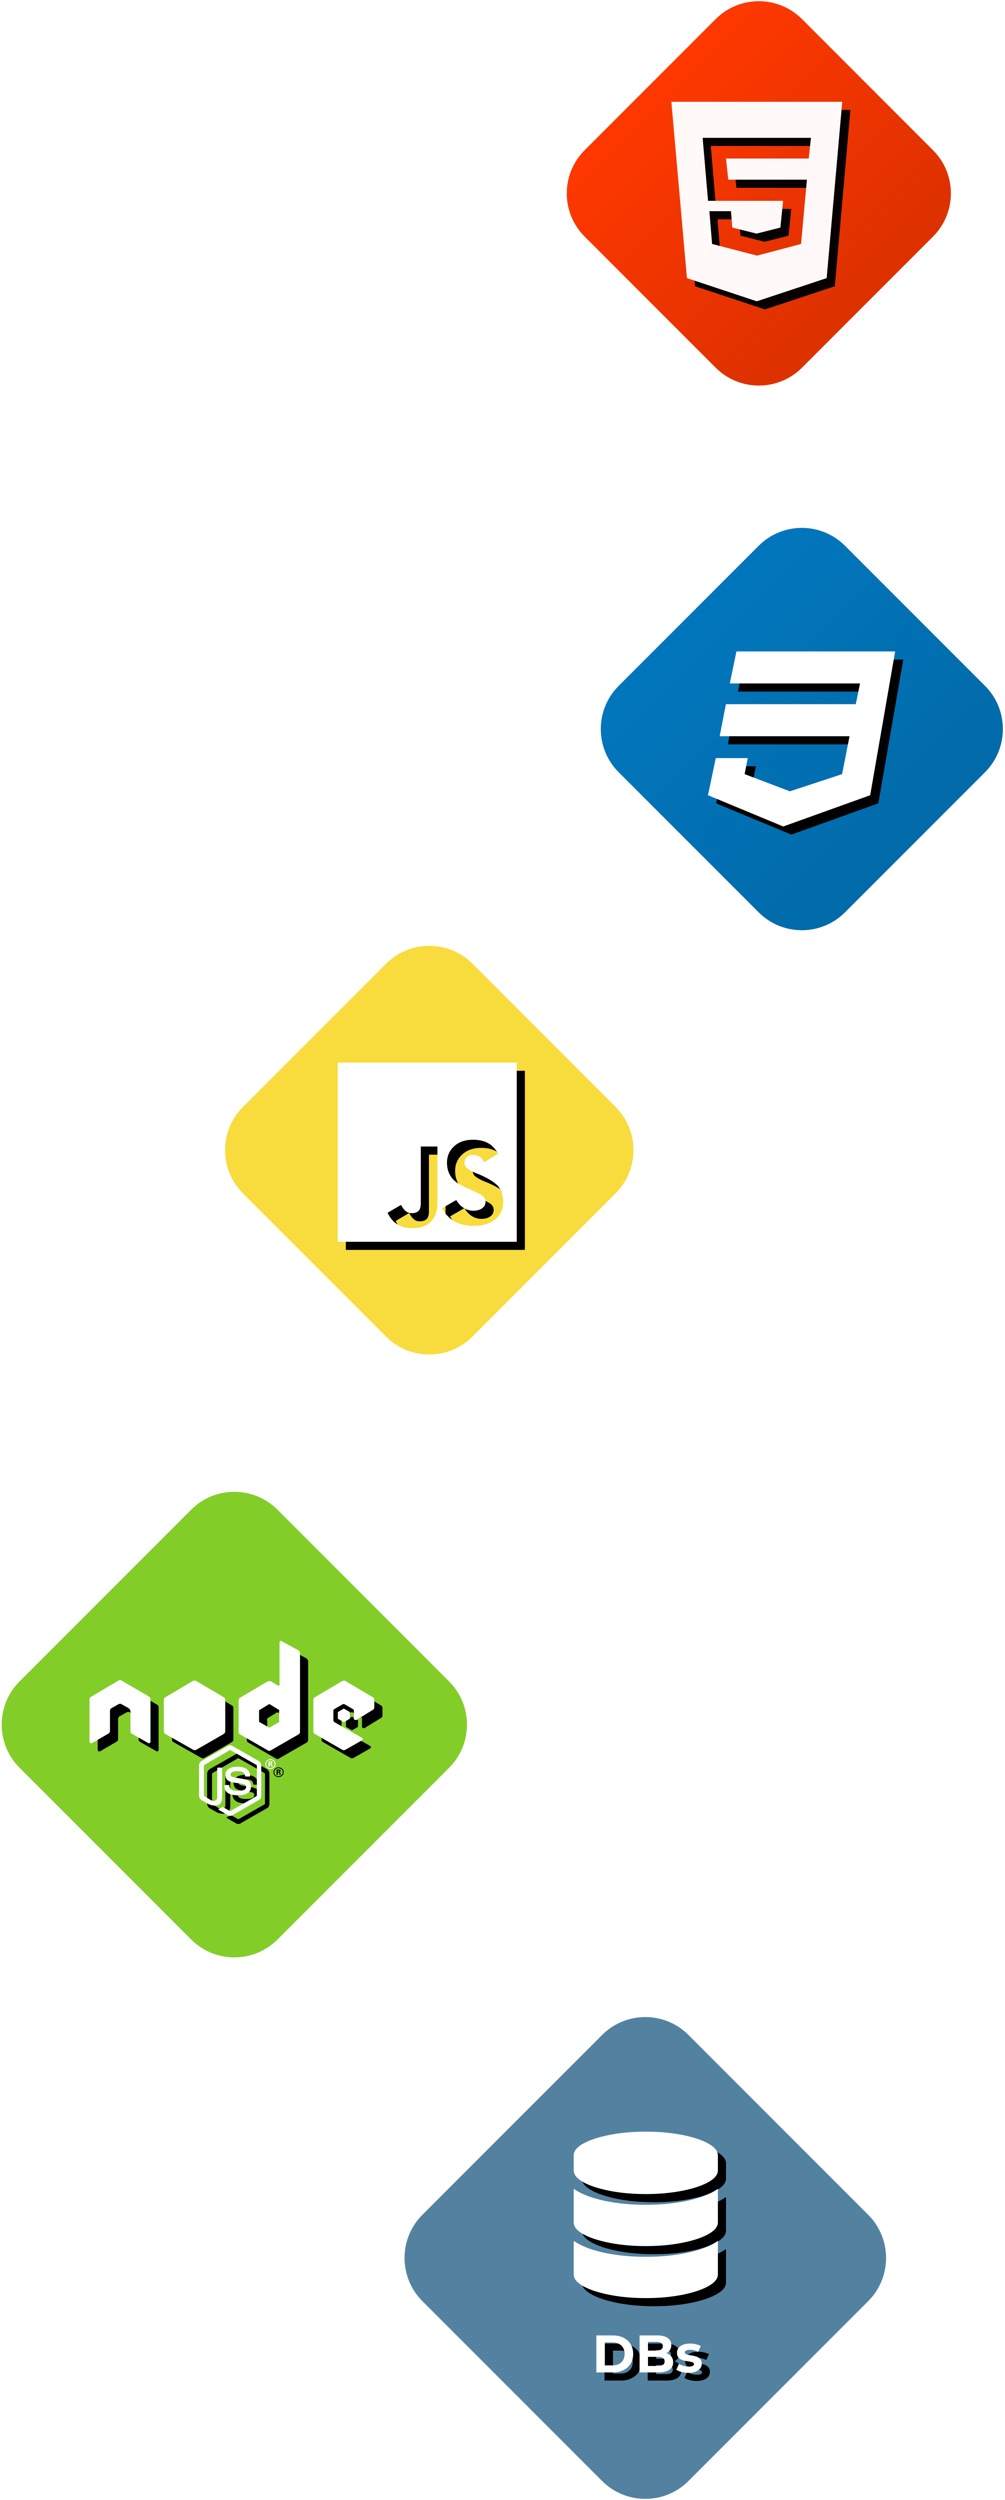<?xml version="1.0" encoding="UTF-8"?>
<svg width="247px" height="614px" viewBox="0 0 247 614" version="1.1" xmlns="http://www.w3.org/2000/svg" xmlns:xlink="http://www.w3.org/1999/xlink">
    <!-- Generator: Sketch 52.4 (67378) - http://www.bohemiancoding.com/sketch -->
    <title>icons</title>
    <desc>Created with Sketch.</desc>
    <defs>
        <linearGradient x1="50%" y1="0%" x2="50%" y2="100%" id="linearGradient-1">
            <stop stop-color="#FF3800" stop-opacity="0.5" offset="0%"></stop>
            <stop stop-color="#BB2900" stop-opacity="0.5" offset="98.81%"></stop>
        </linearGradient>
        <path d="M30.735,15.735 L76.265,15.735 C84.549,15.735 91.265,22.451 91.265,30.735 L91.265,76.265 C91.265,84.549 84.549,91.265 76.265,91.265 L30.735,91.265 C22.451,91.265 15.735,84.549 15.735,76.265 L15.735,30.735 C15.735,22.451 22.451,15.735 30.735,15.735 Z" id="path-2"></path>
        <path d="M32,31 L74,31 L70.172,74.312 L53,80 L35.828,74.312 L32,31 Z M65.758,44.942 L66.31,39.855 L39.69,39.855 L41.016,55.326 L59.462,55.326 L58.799,61.896 L52.945,63.379 L46.98,61.896 L46.649,57.869 L41.347,57.869 L42.01,65.922 L53.055,68.783 L63.88,65.922 L65.316,50.134 L45.986,50.134 L45.434,44.942 L65.758,44.942 Z" id="path-3"></path>
        <filter x="-2.4%" y="-2.0%" width="109.5%" height="108.2%" filterUnits="objectBoundingBox" id="filter-4">
            <feOffset dx="2" dy="2" in="SourceAlpha" result="shadowOffsetOuter1"></feOffset>
            <feColorMatrix values="0 0 0 0 0   0 0 0 0 0   0 0 0 0 0  0 0 0 0.25 0" type="matrix" in="shadowOffsetOuter1"></feColorMatrix>
        </filter>
        <linearGradient x1="50%" y1="0%" x2="50%" y2="98.347%" id="linearGradient-5">
            <stop stop-color="#0277BD" stop-opacity="0.5" offset="0%"></stop>
            <stop stop-color="#005F97" stop-opacity="0.5" offset="100%"></stop>
        </linearGradient>
        <path d="M31.742,16.742 L80.394,16.742 C88.678,16.742 95.394,23.458 95.394,31.742 L95.394,80.394 C95.394,88.678 88.678,95.394 80.394,95.394 L31.742,95.394 C23.458,95.394 16.742,88.678 16.742,80.394 L16.742,31.742 C16.742,23.458 23.458,16.742 31.742,16.742 Z" id="path-6"></path>
        <polygon id="path-7" points="79 37 72.867 72.321 51.496 80 33 72.321 34.917 63.203 42.775 63.203 42.008 67.138 53.125 71.362 65.967 67.138 67.787 57.828 35.875 57.828 37.408 49.958 69.321 49.958 70.375 44.871 38.367 44.871 39.996 37"></polygon>
        <filter x="-2.2%" y="-2.3%" width="108.7%" height="109.3%" filterUnits="objectBoundingBox" id="filter-8">
            <feOffset dx="2" dy="2" in="SourceAlpha" result="shadowOffsetOuter1"></feOffset>
            <feColorMatrix values="0 0 0 0 0   0 0 0 0 0   0 0 0 0 0  0 0 0 0.5 0" type="matrix" in="shadowOffsetOuter1"></feColorMatrix>
        </filter>
        <path d="M34,35 L78,35 L78,79 L34,79 L34,35 Z M58.506,69.459 L58.506,55.608 L54.422,55.608 L54.422,69.459 C54.422,70.428 54.227,71.09 53.838,71.445 C53.449,71.8 52.915,71.977 52.234,71.977 C51.553,71.977 51.018,71.784 50.629,71.396 C50.305,71.138 49.949,70.654 49.56,69.943 L46.253,71.881 C47.42,74.399 49.462,75.658 52.38,75.658 C54.26,75.658 55.751,75.142 56.853,74.108 C57.955,73.075 58.506,71.525 58.506,69.459 Z M67.448,75.101 C69.577,75.101 71.311,74.581 72.65,73.539 C73.989,72.498 74.658,71.036 74.658,69.155 C74.658,67.475 74.178,66.132 73.216,65.124 C72.324,64.25 70.882,63.377 68.89,62.503 L67.86,62.1 C66.83,61.63 66.126,61.227 65.749,60.891 C65.371,60.555 65.182,60.101 65.182,59.53 C65.182,58.959 65.371,58.506 65.749,58.17 C66.126,57.834 66.624,57.666 67.242,57.666 C67.86,57.666 68.392,57.8 68.839,58.069 C69.285,58.338 69.68,58.808 70.023,59.48 L73.422,57.363 C72.736,56.154 71.894,55.28 70.899,54.743 C69.903,54.205 68.684,53.937 67.242,53.937 C65.32,53.937 63.775,54.474 62.607,55.549 C61.44,56.624 60.856,57.968 60.856,59.581 C60.856,61.193 61.337,62.537 62.298,63.612 C63.122,64.485 64.393,65.258 66.109,65.93 L67.139,66.434 C68.375,66.971 69.165,67.375 69.508,67.643 C70.058,68.046 70.332,68.567 70.332,69.205 C70.332,69.844 70.058,70.364 69.508,70.768 C68.959,71.171 68.238,71.372 67.345,71.372 C65.629,71.372 64.221,70.499 63.122,68.752 L59.62,70.768 C60.307,72.044 61.268,73.086 62.504,73.892 C63.878,74.698 65.526,75.101 67.448,75.101 Z" id="path-9"></path>
        <filter x="-2.3%" y="-2.3%" width="109.1%" height="109.1%" filterUnits="objectBoundingBox" id="filter-10">
            <feOffset dx="2" dy="2" in="SourceAlpha" result="shadowOffsetOuter1"></feOffset>
            <feColorMatrix values="0 0 0 0 0   0 0 0 0 0   0 0 0 0 0  0 0 0 0.5 0" type="matrix" in="shadowOffsetOuter1"></feColorMatrix>
        </filter>
        <path d="M62.562,86 C62.344,86 62.125,85.927 61.906,85.781 L59.828,84.574 C59.609,84.428 59.628,84.319 59.883,84.246 C60.138,84.172 60.411,84.026 60.703,83.807 C60.776,83.807 60.849,83.843 60.922,83.917 L62.453,84.794 C62.526,84.867 62.599,84.867 62.672,84.794 L69.016,81.175 C69.089,81.102 69.125,81.029 69.125,80.956 L69.125,73.719 C69.125,73.646 69.089,73.573 69.016,73.499 L62.672,69.881 C62.599,69.808 62.526,69.808 62.453,69.881 L56.219,73.499 C56.146,73.573 56.109,73.646 56.109,73.719 L56.109,80.956 C56.109,81.029 56.146,81.102 56.219,81.175 L57.859,82.162 C58.297,82.381 58.661,82.4 58.953,82.217 C59.245,82.034 59.391,81.797 59.391,81.504 L59.391,74.267 C59.391,74.194 59.464,74.157 59.609,74.157 L60.375,74.157 C60.521,74.157 60.594,74.194 60.594,74.267 L60.594,81.504 C60.594,82.82 59.974,83.478 58.734,83.478 C58.297,83.478 57.823,83.368 57.312,83.149 L55.562,82.162 C55.125,81.87 54.906,81.468 54.906,80.956 L54.906,73.719 C54.906,73.207 55.125,72.805 55.562,72.513 L61.906,68.894 C62.344,68.602 62.781,68.602 63.219,68.894 L69.562,72.513 C70,72.805 70.219,73.207 70.219,73.719 L70.219,80.956 C70.219,81.541 70,81.943 69.562,82.162 L63.219,85.781 C63.073,85.927 62.854,86 62.562,86 Z M67.703,78.763 C67.703,79.494 67.43,80.042 66.883,80.408 C66.336,80.773 65.552,80.956 64.531,80.956 C62.271,80.956 61.141,80.188 61.141,78.653 C61.141,78.507 61.214,78.434 61.359,78.434 L62.234,78.434 C62.307,78.434 62.344,78.47 62.344,78.544 C62.417,79.055 62.599,79.402 62.891,79.585 C63.182,79.768 63.729,79.859 64.531,79.859 C65.844,79.859 66.5,79.53 66.5,78.872 C66.5,78.58 66.354,78.379 66.062,78.269 C65.771,78.16 65.151,78.05 64.203,77.94 C63.255,77.831 62.562,77.648 62.125,77.392 C61.688,77.136 61.451,76.679 61.414,76.021 C61.378,75.364 61.615,74.852 62.125,74.486 C62.635,74.121 63.365,73.938 64.312,73.938 C66.281,73.938 67.339,74.669 67.484,76.131 L67.375,76.35 L66.391,76.35 C66.318,76.35 66.281,76.314 66.281,76.241 C66.208,75.802 66.026,75.492 65.734,75.309 C65.443,75.126 64.969,75.035 64.312,75.035 C63.219,75.035 62.672,75.327 62.672,75.912 C62.672,76.131 62.799,76.296 63.055,76.405 C63.31,76.515 63.93,76.643 64.914,76.789 C65.898,76.935 66.609,77.136 67.047,77.392 C67.484,77.648 67.703,78.105 67.703,78.763 Z M73.719,73.28 C73.719,73.646 73.591,73.938 73.336,74.157 C73.081,74.377 72.789,74.486 72.461,74.486 C72.133,74.486 71.841,74.377 71.586,74.157 C71.331,73.938 71.203,73.646 71.203,73.28 C71.203,72.915 71.331,72.622 71.586,72.403 C71.841,72.184 72.133,72.074 72.461,72.074 C72.789,72.074 73.081,72.184 73.336,72.403 C73.591,72.622 73.719,72.915 73.719,73.28 Z M73.5,73.28 C73.5,72.988 73.391,72.75 73.172,72.567 C72.953,72.385 72.698,72.293 72.406,72.293 C72.115,72.293 71.878,72.385 71.695,72.567 C71.513,72.75 71.422,72.988 71.422,73.28 C71.422,73.573 71.513,73.81 71.695,73.993 C71.878,74.176 72.115,74.267 72.406,74.267 C72.698,74.267 72.953,74.176 73.172,73.993 C73.391,73.81 73.5,73.573 73.5,73.28 Z M72.734,73.938 L72.625,73.499 C72.625,73.426 72.589,73.39 72.516,73.39 L72.297,73.39 L72.297,73.938 L71.969,73.938 L71.969,72.622 L72.516,72.622 C72.807,72.622 72.953,72.714 72.953,72.896 C72.953,73.079 72.88,73.207 72.734,73.28 C72.807,73.28 72.88,73.39 72.953,73.609 L72.953,73.938 L72.734,73.938 Z M72.625,72.951 C72.625,72.878 72.589,72.842 72.516,72.842 L72.297,72.842 L72.297,73.17 L72.516,73.17 C72.589,73.17 72.625,73.097 72.625,72.951 Z M42.984,57.38 L42.984,67.797 C42.984,67.944 42.911,68.053 42.766,68.126 C42.62,68.2 42.51,68.2 42.438,68.126 L38.391,65.824 C38.172,65.677 38.062,65.458 38.062,65.166 L38.062,60.231 C37.99,59.939 37.844,59.72 37.625,59.573 L35.875,58.587 C35.802,58.513 35.693,58.477 35.547,58.477 C35.401,58.477 35.255,58.513 35.109,58.587 L33.359,59.573 C33.141,59.72 33.031,59.939 33.031,60.231 L33.031,65.166 C33.031,65.458 32.885,65.677 32.594,65.824 L28.656,68.126 C28.51,68.2 28.365,68.2 28.219,68.126 C28.073,68.053 28,67.944 28,67.797 L28,57.38 C28,57.088 28.146,56.869 28.438,56.722 L35.109,52.775 C35.255,52.702 35.365,52.665 35.438,52.665 L35.547,52.665 C35.693,52.665 35.802,52.702 35.875,52.775 L42.656,56.722 C42.875,56.869 42.984,57.088 42.984,57.38 Z M79.734,65.385 C79.734,65.677 79.589,65.897 79.297,66.043 L72.625,69.881 C72.333,70.1 72.042,70.1 71.75,69.881 L65.078,66.043 C64.786,65.897 64.641,65.677 64.641,65.385 L64.641,57.6 C64.641,57.307 64.786,57.088 65.078,56.942 L71.75,52.994 C72.042,52.848 72.333,52.848 72.625,52.994 L74.266,53.981 C74.339,54.054 74.43,54.054 74.539,53.981 C74.648,53.908 74.703,53.835 74.703,53.762 L74.703,43.454 C74.703,43.308 74.758,43.18 74.867,43.07 C74.977,42.961 75.104,42.979 75.25,43.125 L79.297,45.318 C79.516,45.465 79.661,45.684 79.734,45.976 L79.734,65.385 Z M74.703,60.122 C74.703,60.049 74.667,60.012 74.594,60.012 L72.297,58.587 L72.078,58.587 L69.781,60.012 C69.708,60.012 69.672,60.049 69.672,60.122 L69.672,62.753 C69.672,62.9 69.708,62.973 69.781,62.973 L72.078,64.289 C72.151,64.362 72.224,64.362 72.297,64.289 L74.594,62.973 L74.594,60.122 L74.703,60.122 Z M97.562,60.012 L93.625,62.424 C93.479,62.498 93.333,62.498 93.188,62.424 C93.042,62.351 92.969,62.242 92.969,62.095 L92.969,60.122 C92.969,59.975 92.896,59.866 92.75,59.793 L90.672,58.587 C90.526,58.513 90.38,58.513 90.234,58.587 L88.156,59.793 C88.01,59.866 87.938,59.975 87.938,60.122 L87.938,62.534 C87.938,62.68 88.01,62.826 88.156,62.973 L94.938,66.811 C95.083,66.884 95.156,66.993 95.156,67.14 C95.156,67.286 95.083,67.395 94.938,67.468 L90.891,69.771 C90.599,69.917 90.344,69.917 90.125,69.771 L83.453,65.933 C83.161,65.787 83.016,65.568 83.016,65.275 L83.016,57.49 C83.016,57.198 83.161,56.978 83.453,56.832 L90.125,52.885 C90.417,52.738 90.672,52.738 90.891,52.885 L97.562,56.832 C97.854,56.978 98,57.198 98,57.49 L98,59.354 C98,59.647 97.854,59.866 97.562,60.012 Z M89.141,60.451 L90.453,59.683 L90.562,59.683 L91.875,60.451 C91.948,60.451 91.984,60.487 91.984,60.56 L91.984,62.095 L91.875,62.205 L90.562,62.973 L90.453,62.973 L89.141,62.205 C89.068,62.205 89.031,62.169 89.031,62.095 L89.031,60.56 L89.141,60.451 Z M61.359,57.49 L61.359,65.385 C61.286,65.604 61.141,65.787 60.922,65.933 L54.25,69.771 C53.958,69.917 53.703,69.917 53.484,69.771 L46.703,65.933 C46.411,65.787 46.266,65.531 46.266,65.166 L46.266,57.49 C46.266,57.198 46.411,56.978 46.703,56.832 L53.375,52.885 C53.667,52.738 53.958,52.738 54.25,52.885 L60.922,56.832 C61.214,56.978 61.359,57.198 61.359,57.49 Z M61.578,65.824 L61.469,65.824 L61.469,65.714 L61.578,65.824 Z" id="path-11"></path>
        <filter x="-1.4%" y="-2.3%" width="105.7%" height="109.3%" filterUnits="objectBoundingBox" id="filter-12">
            <feOffset dx="2" dy="2" in="SourceAlpha" result="shadowOffsetOuter1"></feOffset>
            <feColorMatrix values="0 0 0 0 0   0 0 0 0 0   0 0 0 0 0  0 0 0 0.5 0" type="matrix" in="shadowOffsetOuter1"></feColorMatrix>
        </filter>
        <path d="M35.437,6.397 L35.437,10.071 C35.437,11.135 34.646,12.107 33.064,12.985 C31.482,13.864 29.333,14.569 26.618,15.101 C23.902,15.634 20.935,15.9 17.719,15.9 C14.502,15.9 11.536,15.634 8.82,15.101 C6.104,14.569 3.955,13.864 2.373,12.985 C0.791,12.107 0,11.135 0,10.071 L0,6.397 C0,5.333 0.791,4.361 2.373,3.483 C3.955,2.604 6.104,1.899 8.82,1.366 C11.536,0.834 14.502,0.568 17.719,0.568 C20.935,0.568 23.902,0.834 26.618,1.366 C29.333,1.899 31.482,2.604 33.064,3.483 C34.646,4.361 35.437,5.333 35.437,6.397 Z M35.437,14.622 L35.437,22.847 C35.437,23.912 34.646,24.884 33.064,25.762 C31.482,26.64 29.333,27.346 26.618,27.878 C23.902,28.411 20.935,28.677 17.719,28.677 C14.502,28.677 11.536,28.411 8.82,27.878 C6.104,27.346 3.955,26.64 2.373,25.762 C0.791,24.884 0,23.912 0,22.847 L0,14.622 C1.846,15.9 4.403,16.885 7.673,17.577 C10.731,18.216 14.08,18.535 17.719,18.535 C21.357,18.535 24.706,18.216 27.765,17.577 C31.034,16.885 33.592,15.9 35.437,14.622 Z M35.437,27.399 L35.437,35.624 C35.437,36.689 34.646,37.66 33.064,38.539 C31.482,39.417 29.333,40.123 26.618,40.655 C23.902,41.187 20.935,41.453 17.719,41.453 C14.502,41.453 11.536,41.187 8.82,40.655 C6.104,40.123 3.955,39.417 2.373,38.539 C0.791,37.66 0,36.689 0,35.624 L0,27.399 C1.846,28.677 4.403,29.662 7.673,30.354 C10.731,30.992 14.08,31.312 17.719,31.312 C21.357,31.312 24.706,30.992 27.765,30.354 C31.034,29.662 33.592,28.677 35.437,27.399 Z" id="path-13"></path>
        <filter x="-2.8%" y="-2.4%" width="111.3%" height="109.8%" filterUnits="objectBoundingBox" id="filter-14">
            <feOffset dx="2" dy="2" in="SourceAlpha" result="shadowOffsetOuter1"></feOffset>
            <feColorMatrix values="0 0 0 0 0   0 0 0 0 0   0 0 0 0 0  0 0 0 0.5 0" type="matrix" in="shadowOffsetOuter1"></feColorMatrix>
        </filter>
        <path d="M5.567,59.706 L5.567,50.62 L9.656,50.62 C12.6,50.62 14.619,52.411 14.619,55.163 C14.619,57.915 12.6,59.706 9.656,59.706 L5.567,59.706 Z M7.65,57.98 L9.553,57.98 C11.34,57.98 12.51,56.902 12.51,55.163 C12.51,53.424 11.34,52.347 9.553,52.347 L7.65,52.347 L7.65,57.98 Z M22.796,54.981 C23.799,55.306 24.441,56.085 24.441,57.227 C24.441,58.797 23.207,59.706 20.841,59.706 L16.187,59.706 L16.187,50.62 L20.584,50.62 C22.834,50.62 23.991,51.568 23.991,52.983 C23.991,53.891 23.529,54.592 22.796,54.981 Z M20.327,52.204 L18.257,52.204 L18.257,54.345 L20.327,54.345 C21.343,54.345 21.896,53.982 21.896,53.268 C21.896,52.554 21.343,52.204 20.327,52.204 Z M20.687,58.122 C21.767,58.122 22.346,57.785 22.346,57.006 C22.346,56.24 21.767,55.877 20.687,55.877 L18.257,55.877 L18.257,58.122 L20.687,58.122 Z M28.209,59.81 C27.039,59.81 25.856,59.485 25.213,59.057 L25.881,57.603 C26.499,58.006 27.437,58.278 28.286,58.278 C29.211,58.278 29.559,58.032 29.559,57.642 C29.559,56.5 25.38,57.668 25.38,54.878 C25.38,53.554 26.563,52.619 28.581,52.619 C29.533,52.619 30.587,52.84 31.243,53.229 L30.574,54.67 C29.893,54.28 29.211,54.151 28.581,54.151 C27.681,54.151 27.296,54.436 27.296,54.8 C27.296,55.994 31.474,54.839 31.474,57.59 C31.474,58.888 30.279,59.81 28.209,59.81 Z" id="path-15"></path>
        <filter x="-3.9%" y="-10.9%" width="115.4%" height="143.5%" filterUnits="objectBoundingBox" id="filter-16">
            <feOffset dx="2" dy="2" in="SourceAlpha" result="shadowOffsetOuter1"></feOffset>
            <feColorMatrix values="0 0 0 0 0   0 0 0 0 0   0 0 0 0 0  0 0 0 0.5 0" type="matrix" in="shadowOffsetOuter1"></feColorMatrix>
        </filter>
    </defs>
    <g id="home_page" stroke="none" stroke-width="1" fill="none" fill-rule="evenodd">
        <g id="Tablet" transform="translate(-505, -56)">
            <g id="icons" transform="translate(499, 50)">
                <g id="html5" transform="translate(139, 0)">
                    <g id="Rectangle" transform="translate(53.5, 53.5) rotate(-45) translate(-53.5, -53.5) ">
                        <use fill="#FF3800" xlink:href="#path-2"></use>
                        <use fill="url(#linearGradient-1)" xlink:href="#path-2"></use>
                    </g>
                    <g opacity="0.969">
                        <use fill="black" fill-opacity="1" filter="url(#filter-4)" xlink:href="#path-3"></use>
                        <use fill="#FFFFFF" fill-rule="evenodd" xlink:href="#path-3"></use>
                    </g>
                </g>
                <g id="html5" transform="translate(147, 129)">
                    <g id="Rectangle" transform="translate(56.068, 56.068) rotate(-45) translate(-56.068, -56.068) ">
                        <use fill="#0277BD" xlink:href="#path-6"></use>
                        <use fill="url(#linearGradient-5)" xlink:href="#path-6"></use>
                    </g>
                    <g id="css3">
                        <use fill="black" fill-opacity="1" filter="url(#filter-8)" xlink:href="#path-7"></use>
                        <use fill="#FFFFFF" fill-rule="evenodd" xlink:href="#path-7"></use>
                    </g>
                </g>
                <g id="html5" transform="translate(55, 232)">
                    <path d="M31.618,16.618 L81.382,16.618 C89.667,16.618 96.382,23.333 96.382,31.618 L96.382,81.382 C96.382,89.667 89.667,96.382 81.382,96.382 L31.618,96.382 C23.333,96.382 16.618,89.667 16.618,81.382 L16.618,31.618 C16.618,23.333 23.333,16.618 31.618,16.618 Z" id="Rectangle" fill="#F8DC3D" transform="translate(56.5, 56.5) rotate(-45) translate(-56.5, -56.5) "></path>
                    <g id="JS">
                        <use fill="black" fill-opacity="1" filter="url(#filter-10)" xlink:href="#path-9"></use>
                        <use fill="#FFFFFF" fill-rule="evenodd" xlink:href="#path-9"></use>
                    </g>
                </g>
                <g id="html5" transform="translate(0, 366)">
                    <path d="M33.768,18.768 L93.416,18.768 C101.7,18.768 108.416,25.484 108.416,33.768 L108.416,93.416 C108.416,101.7 101.7,108.416 93.416,108.416 L33.768,108.416 C25.484,108.416 18.768,101.7 18.768,93.416 L18.768,33.768 C18.768,25.484 25.484,18.768 33.768,18.768 Z" id="Rectangle" fill="#83CD29" transform="translate(63.592, 63.592) rotate(-45) translate(-63.592, -63.592) "></path>
                    <g id="node">
                        <use fill="black" fill-opacity="1" filter="url(#filter-12)" xlink:href="#path-11"></use>
                        <use fill="#FFFFFF" fill-rule="evenodd" xlink:href="#path-11"></use>
                    </g>
                </g>
                <g id="html5" transform="translate(99, 495)">
                    <path d="M34.36,19.36 L96.83,19.36 C105.114,19.36 111.83,26.075 111.83,34.36 L111.83,96.83 C111.83,105.114 105.114,111.83 96.83,111.83 L34.36,111.83 C26.075,111.83 19.36,105.114 19.36,96.83 L19.36,34.36 C19.36,26.075 26.075,19.36 34.36,19.36 Z" id="Rectangle" fill="#5382A1" transform="translate(65.595, 65.595) rotate(-45) translate(-65.595, -65.595) "></path>
                    <g id="Group-2" transform="translate(48, 34)">
                        <g id="database">
                            <use fill="black" fill-opacity="1" filter="url(#filter-14)" xlink:href="#path-13"></use>
                            <use fill="#FFFFFF" fill-rule="evenodd" xlink:href="#path-13"></use>
                        </g>
                        <g id="DBs">
                            <use fill="black" fill-opacity="1" filter="url(#filter-16)" xlink:href="#path-15"></use>
                            <use fill="#FFFFFF" fill-rule="evenodd" xlink:href="#path-15"></use>
                        </g>
                    </g>
                </g>
            </g>
        </g>
    </g>
</svg>
